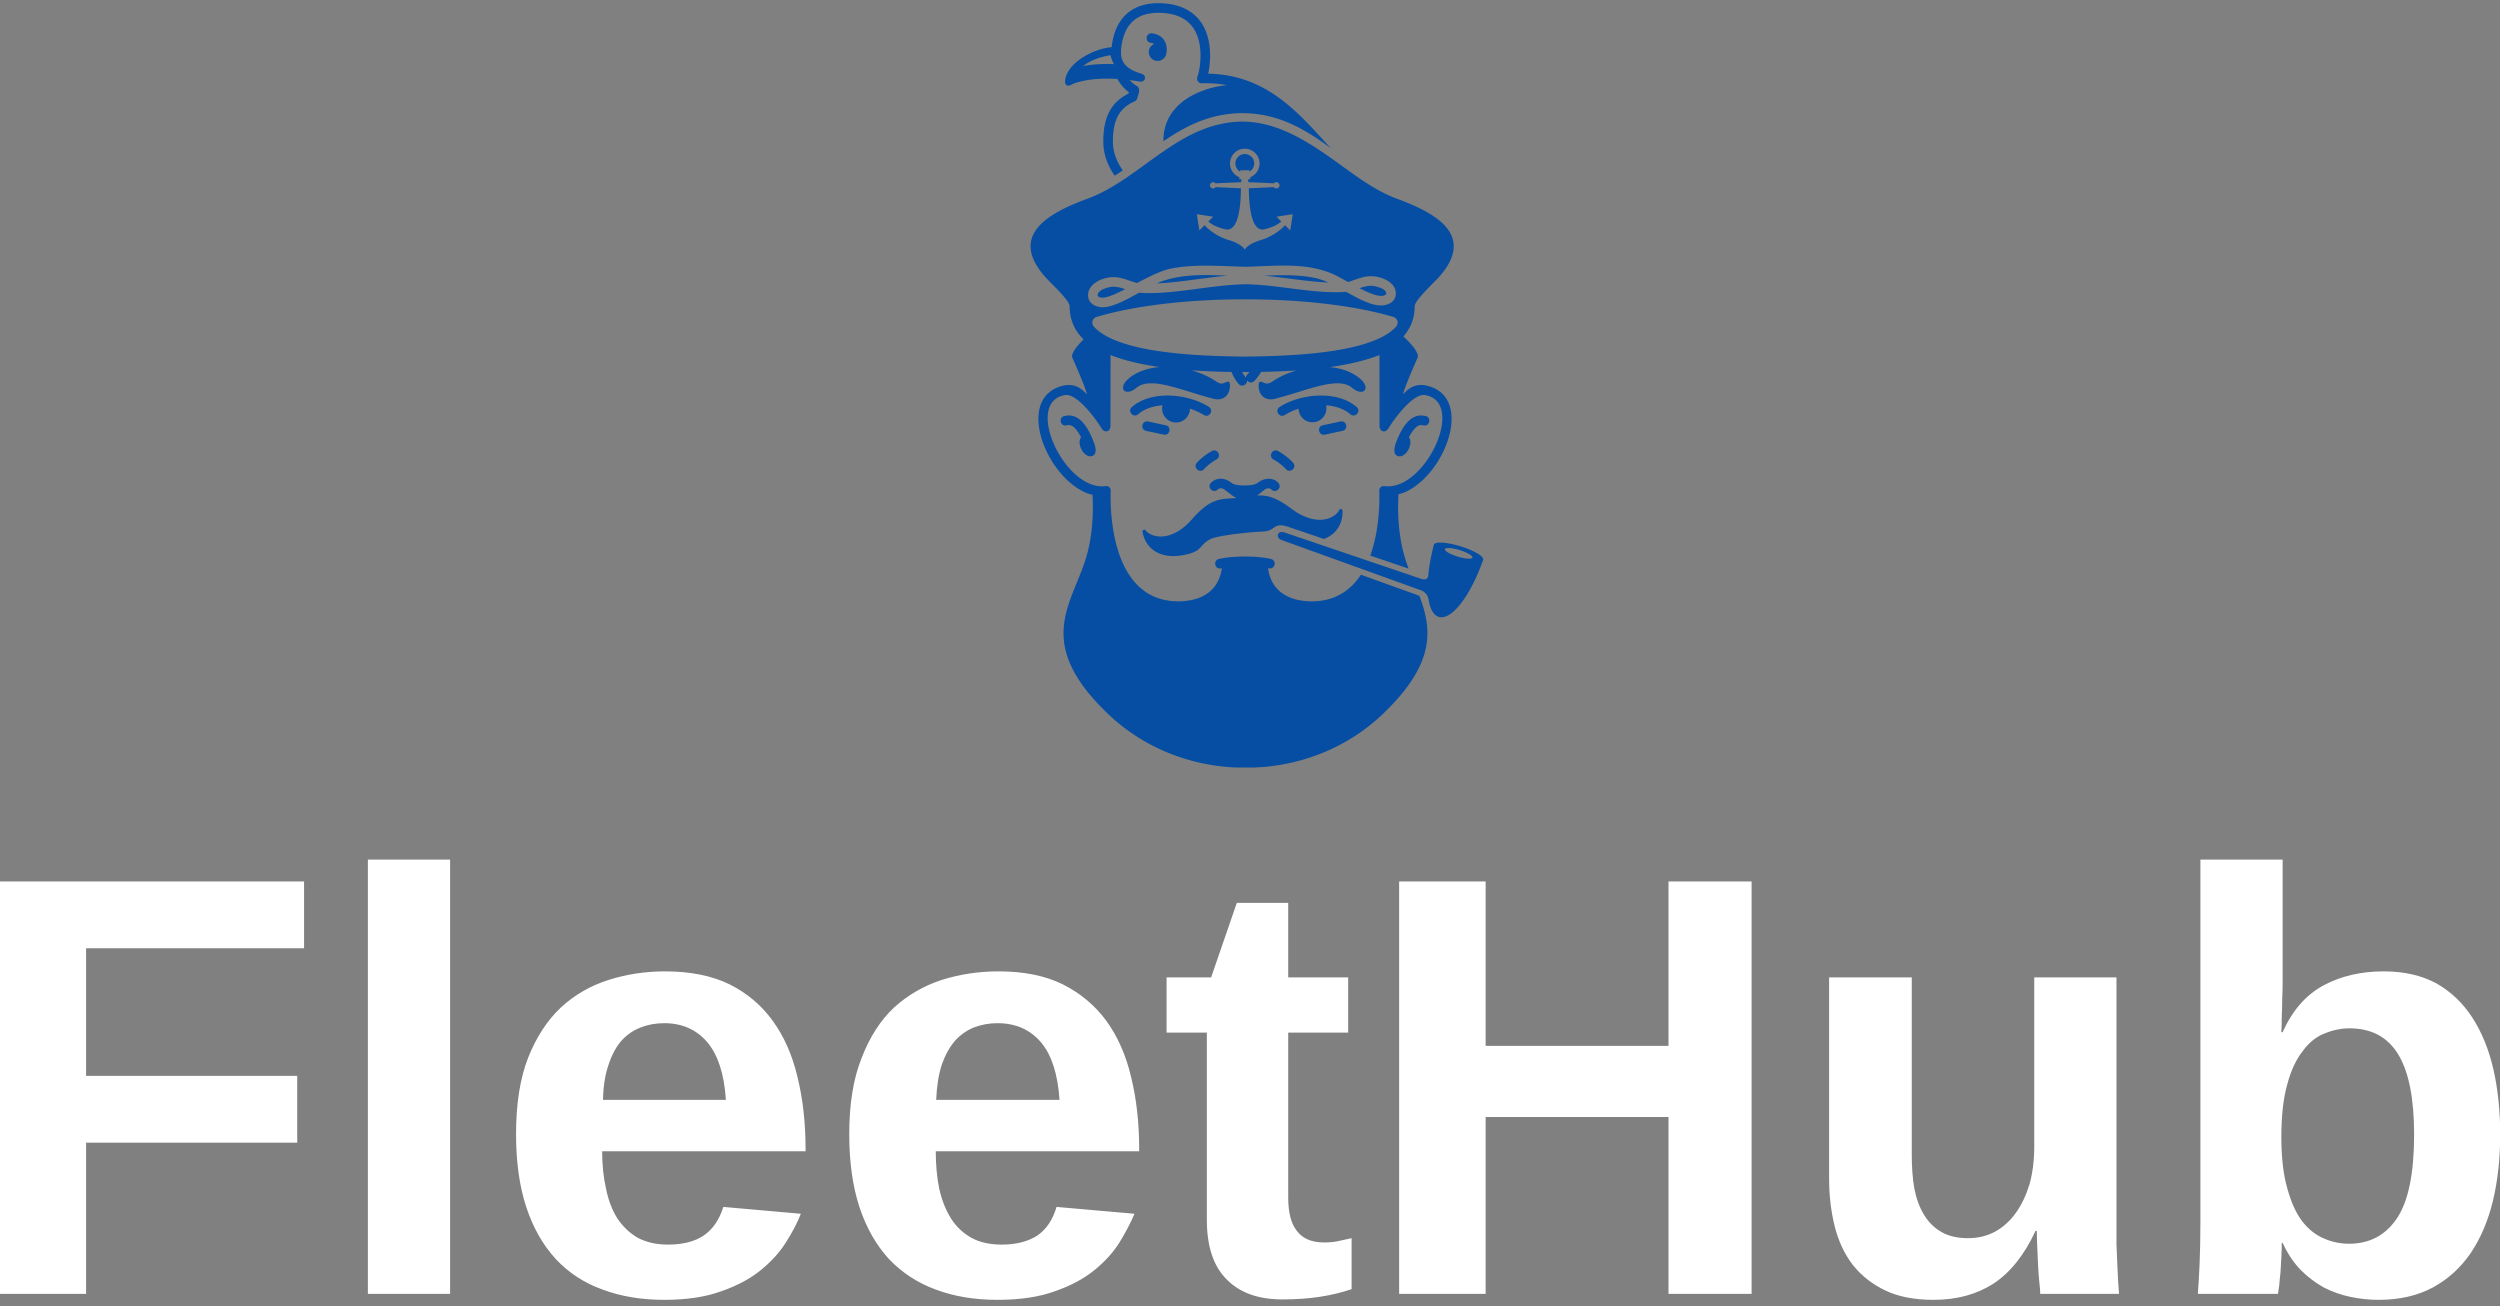 <svg data-v-423bf9ae="" xmlns="http://www.w3.org/2000/svg" viewBox="0 0 340.739 178" class="iconAbove"><rect x="0" y="0" width="340.739" height="178" fill="#808080" stroke="none"/><!----><!----><!----><g data-v-423bf9ae="" id="c97e5a46-4be0-4f32-bdea-57feea96ee11" fill="#ffffff" transform="matrix(5.837,0,0,5.837,-5.486,116.867)"><path d="M8.04 2.12L2.95 2.12L2.95 5.10L7.88 5.10L7.88 6.66L2.95 6.66L2.95 10.19L0.94 10.19L0.94 0.56L8.04 0.56L8.04 2.12ZM11.45 10.19L9.53 10.19L9.53 0.05L11.45 0.05L11.45 10.19ZM16.45 10.33L16.45 10.33L16.45 10.33Q15.65 10.33 15.01 10.09L15.01 10.09L15.01 10.09Q14.37 9.86 13.92 9.38L13.92 9.38L13.92 9.38Q13.47 8.89 13.23 8.17L13.23 8.17L13.23 8.17Q12.99 7.44 12.99 6.46L12.99 6.46L12.99 6.46Q12.99 5.40 13.27 4.68L13.27 4.68L13.27 4.68Q13.56 3.95 14.04 3.50L14.04 3.50L14.04 3.50Q14.52 3.06 15.15 2.86L15.15 2.86L15.15 2.86Q15.78 2.66 16.47 2.66L16.47 2.66L16.47 2.66Q17.35 2.66 17.97 2.96L17.97 2.96L17.97 2.96Q18.59 3.27 18.98 3.81L18.98 3.81L18.98 3.81Q19.38 4.36 19.56 5.12L19.56 5.12L19.56 5.12Q19.75 5.89 19.75 6.81L19.75 6.81L19.75 6.86L15.00 6.86L15.00 6.86Q15.00 7.33 15.09 7.73L15.09 7.73L15.09 7.73Q15.17 8.13 15.35 8.42L15.35 8.42L15.35 8.42Q15.54 8.71 15.83 8.88L15.83 8.88L15.83 8.88Q16.13 9.04 16.54 9.04L16.54 9.04L16.54 9.04Q17.05 9.04 17.37 8.83L17.37 8.83L17.37 8.83Q17.69 8.61 17.83 8.16L17.83 8.16L19.64 8.32L19.64 8.32Q19.52 8.63 19.29 8.99L19.29 8.99L19.29 8.99Q19.07 9.34 18.70 9.64L18.70 9.64L18.70 9.64Q18.33 9.94 17.78 10.13L17.78 10.13L17.78 10.13Q17.23 10.33 16.45 10.33ZM16.45 3.87L16.45 3.87L16.45 3.87Q16.15 3.87 15.90 3.97L15.90 3.97L15.90 3.97Q15.64 4.07 15.45 4.28L15.45 4.28L15.45 4.28Q15.26 4.50 15.15 4.84L15.15 4.84L15.15 4.84Q15.03 5.18 15.02 5.66L15.02 5.66L17.89 5.66L17.89 5.66Q17.83 4.76 17.46 4.32L17.46 4.32L17.46 4.32Q17.08 3.87 16.45 3.87ZM24.23 10.33L24.23 10.33L24.23 10.33Q23.43 10.33 22.79 10.09L22.79 10.09L22.79 10.09Q22.16 9.86 21.70 9.38L21.70 9.38L21.70 9.38Q21.25 8.89 21.01 8.17L21.01 8.17L21.01 8.17Q20.77 7.44 20.77 6.46L20.77 6.46L20.77 6.46Q20.77 5.40 21.06 4.68L21.06 4.68L21.06 4.68Q21.34 3.95 21.82 3.50L21.82 3.50L21.82 3.50Q22.31 3.06 22.93 2.86L22.93 2.86L22.93 2.86Q23.56 2.66 24.26 2.66L24.26 2.66L24.26 2.66Q25.14 2.66 25.75 2.96L25.75 2.96L25.75 2.96Q26.37 3.27 26.77 3.81L26.77 3.81L26.77 3.81Q27.17 4.36 27.35 5.12L27.35 5.12L27.35 5.12Q27.54 5.89 27.54 6.81L27.54 6.81L27.54 6.86L22.79 6.86L22.79 6.86Q22.79 7.33 22.87 7.73L22.87 7.73L22.87 7.73Q22.96 8.13 23.14 8.42L23.14 8.42L23.14 8.42Q23.32 8.71 23.62 8.88L23.62 8.88L23.62 8.88Q23.91 9.04 24.33 9.04L24.33 9.04L24.33 9.04Q24.83 9.04 25.16 8.83L25.16 8.83L25.16 8.83Q25.48 8.61 25.61 8.16L25.61 8.16L27.43 8.32L27.43 8.32Q27.30 8.63 27.08 8.99L27.08 8.99L27.08 8.99Q26.86 9.34 26.49 9.64L26.49 9.64L26.49 9.64Q26.12 9.94 25.57 10.13L25.57 10.13L25.57 10.13Q25.02 10.33 24.23 10.33ZM24.23 3.87L24.23 3.87L24.23 3.87Q23.94 3.87 23.68 3.97L23.68 3.97L23.68 3.97Q23.43 4.07 23.24 4.28L23.24 4.28L23.24 4.28Q23.05 4.50 22.93 4.84L22.93 4.84L22.93 4.84Q22.82 5.18 22.80 5.66L22.80 5.66L25.68 5.66L25.68 5.66Q25.62 4.76 25.25 4.32L25.25 4.32L25.25 4.32Q24.87 3.87 24.23 3.87ZM30.88 10.32L30.88 10.32L30.88 10.32Q30.04 10.32 29.58 9.85L29.58 9.85L29.58 9.85Q29.12 9.39 29.12 8.46L29.12 8.46L29.12 4.09L28.18 4.09L28.18 2.80L29.22 2.80L29.82 1.06L31.02 1.06L31.02 2.80L32.42 2.80L32.42 4.09L31.02 4.09L31.02 7.94L31.02 7.94Q31.02 8.48 31.23 8.73L31.23 8.73L31.23 8.73Q31.43 8.99 31.86 8.99L31.86 8.99L31.86 8.99Q32.04 8.99 32.18 8.96L32.18 8.96L32.18 8.96Q32.33 8.93 32.50 8.89L32.50 8.89L32.50 10.08L32.50 10.08Q32.15 10.20 31.75 10.26L31.75 10.26L31.75 10.26Q31.36 10.32 30.88 10.32ZM41.84 10.19L39.90 10.19L39.90 6.06L35.63 6.06L35.63 10.19L33.61 10.19L33.61 0.56L35.63 0.56L35.63 4.40L39.90 4.40L39.90 0.56L41.84 0.56L41.84 10.19ZM43.65 2.80L45.58 2.80L45.58 6.95L45.58 6.95Q45.58 7.38 45.64 7.73L45.64 7.73L45.64 7.73Q45.71 8.09 45.87 8.35L45.87 8.35L45.87 8.35Q46.03 8.61 46.28 8.75L46.28 8.75L46.28 8.75Q46.53 8.89 46.89 8.89L46.89 8.89L46.89 8.89Q47.24 8.89 47.52 8.74L47.52 8.74L47.52 8.74Q47.80 8.59 48.01 8.30L48.01 8.30L48.01 8.30Q48.21 8.02 48.33 7.63L48.33 7.63L48.33 7.63Q48.44 7.23 48.44 6.76L48.44 6.76L48.44 2.80L50.36 2.80L50.36 8.54L50.36 8.54Q50.36 8.77 50.36 9.03L50.36 9.03L50.36 9.03Q50.37 9.28 50.38 9.51L50.38 9.51L50.38 9.51Q50.39 9.74 50.40 9.92L50.40 9.92L50.40 9.92Q50.41 10.10 50.42 10.19L50.42 10.19L48.58 10.19L48.58 10.19Q48.58 10.11 48.56 9.93L48.56 9.93L48.56 9.93Q48.54 9.75 48.53 9.53L48.53 9.53L48.53 9.53Q48.52 9.31 48.51 9.09L48.51 9.09L48.51 9.09Q48.50 8.87 48.50 8.72L48.50 8.72L48.47 8.72L48.47 8.72Q48.08 9.56 47.49 9.95L47.49 9.95L47.49 9.95Q46.90 10.33 46.09 10.33L46.09 10.33L46.09 10.33Q45.42 10.33 44.96 10.11L44.96 10.11L44.96 10.11Q44.50 9.89 44.20 9.51L44.20 9.51L44.20 9.51Q43.91 9.13 43.78 8.61L43.78 8.61L43.78 8.61Q43.65 8.09 43.65 7.49L43.65 7.49L43.65 2.80ZM59.32 6.47L59.32 6.47L59.32 6.47Q59.32 7.31 59.15 8.02L59.15 8.02L59.15 8.02Q58.98 8.72 58.63 9.24L58.63 9.24L58.63 9.24Q58.28 9.75 57.75 10.04L57.75 10.04L57.75 10.04Q57.21 10.33 56.48 10.33L56.48 10.33L56.48 10.33Q56.15 10.33 55.82 10.26L55.82 10.26L55.82 10.26Q55.49 10.19 55.20 10.04L55.20 10.04L55.20 10.04Q54.91 9.88 54.66 9.63L54.66 9.63L54.66 9.63Q54.41 9.37 54.24 9.00L54.24 9.00L54.22 9.00L54.22 9.00Q54.22 9.15 54.21 9.33L54.21 9.33L54.21 9.33Q54.20 9.52 54.19 9.69L54.19 9.69L54.19 9.69Q54.17 9.86 54.16 10.00L54.16 10.00L54.16 10.00Q54.14 10.14 54.13 10.19L54.13 10.19L52.26 10.19L52.26 10.19Q52.28 9.95 52.30 9.51L52.30 9.51L52.30 9.51Q52.32 9.07 52.32 8.50L52.32 8.50L52.32 0.05L54.24 0.05L54.24 2.88L54.24 2.88Q54.24 3.10 54.23 3.31L54.23 3.31L54.23 3.31Q54.23 3.51 54.22 3.69L54.22 3.69L54.22 3.69Q54.22 3.90 54.21 4.08L54.21 4.08L54.24 4.08L54.24 4.08Q54.58 3.32 55.19 2.99L55.19 2.99L55.19 2.99Q55.80 2.66 56.60 2.66L56.60 2.66L56.60 2.66Q57.31 2.66 57.83 2.94L57.83 2.94L57.83 2.94Q58.34 3.23 58.67 3.74L58.67 3.74L58.67 3.74Q59.00 4.25 59.16 4.94L59.16 4.94L59.16 4.94Q59.32 5.64 59.32 6.47ZM57.31 6.47L57.31 6.47L57.31 6.47Q57.31 5.21 56.94 4.60L56.94 4.60L56.94 4.60Q56.57 3.99 55.80 3.99L55.80 3.99L55.80 3.99Q55.51 3.99 55.22 4.11L55.22 4.11L55.22 4.11Q54.93 4.22 54.71 4.52L54.71 4.52L54.71 4.52Q54.48 4.81 54.35 5.29L54.35 5.29L54.35 5.29Q54.21 5.78 54.21 6.53L54.21 6.53L54.21 6.53Q54.21 7.25 54.35 7.73L54.35 7.73L54.35 7.73Q54.48 8.21 54.70 8.50L54.70 8.50L54.70 8.50Q54.92 8.78 55.21 8.90L55.21 8.90L55.21 8.90Q55.49 9.02 55.79 9.02L55.79 9.02L55.79 9.02Q56.52 9.02 56.92 8.41L56.92 8.41L56.92 8.41Q57.31 7.81 57.31 6.47Z"></path></g><!----><g data-v-423bf9ae="" id="780d72bf-9528-4617-bca3-d4a394d418c1" transform="matrix(1.076,0,0,1.076,114.314,-1.194)" stroke="none" fill="#054EA4"><path d="M28.579 53.811c1.684-.416 2.827 1.016 3.67 3.152.069.163.797 1.859-.344 1.947-.521.041-1.114-.561-1.322-1.288-.134-.468-.078-.886.119-1.127-.783-1.438-1.289-1.642-1.832-1.505-.787.194-1.077-.986-.291-1.179zm45.767 0c.785.193.495 1.373-.293 1.181-.543-.136-1.048.065-1.832 1.505.197.242.256.659.121 1.127-.209.729-.803 1.329-1.322 1.288-1.142-.088-.414-1.784-.345-1.947.843-2.14 1.986-3.57 3.671-3.154zm-28.972 5.901a7.812 7.812 0 0 1 1.879-1.464c.704-.398 1.305.657.601 1.059a6.541 6.541 0 0 0-1.59 1.233c-.552.594-1.442-.235-.89-.828zm11.278.828a6.53 6.53 0 0 0-1.588-1.233c-.705-.4-.105-1.457.6-1.059.723.41 1.357.902 1.879 1.464.553.593-.337 1.422-.891.828zm4.674-5.563l2.229-.476c.793-.168 1.045 1.021.252 1.188l-2.229.476c-.791.168-1.044-1.02-.252-1.188zm3.486-1.393c-.803-.693-1.903-1.046-3.08-1.135a1.763 1.763 0 1 1-3.461.664 1.564 1.564 0 0 1-.02-.235 7.617 7.617 0 0 0-1.743.796c-.684.436-1.336-.589-.651-1.023 2.644-1.686 7.259-2.142 9.75.015.614.527-.181 1.447-.795.918zm-23.647 2.581l-2.229-.476c-.792-.168-.539-1.356.253-1.188l2.229.476c.793.168.54 1.356-.253 1.188zm-4.028-3.501c2.492-2.155 7.107-1.699 9.751-.014.682.435.031 1.459-.654 1.022a7.609 7.609 0 0 0-1.742-.796 1.765 1.765 0 1 1-3.481-.429c-1.175.089-2.278.44-3.081 1.135-.612.531-1.406-.389-.793-.918zm10.001 9.615s.074-.084.213-.187c.718-.524 1.591-.422 2.301.111.316.235.659.399 1.749.399 1.094 0 1.455-.164 1.77-.399.739-.556 1.872-.658 2.514.073.549.599-.348 1.42-.896.822-.313-.23-.622-.125-.89.075l-.084.062a.86.86 0 0 1-.099.088c-.251.191-.483.385-.723.556 1.164-.075 2.349.17 4.323 1.65 3.24 2.428 5.57 1.235 6.092.173.086-.178.406-.151.414.15.027 1.488-.68 2.875-2.355 3.53l-4.746-1.61c-1.648-.473-1.449.559-2.837.658-.757.029-1.67.104-2.575.198-1.875.197-3.742.5-4.228.767-1.565.854-.886 1.502-3.303 2.008-3.223.625-4.907-.895-5.291-2.889-.057-.297.253-.391.374-.233.729.932 3.258 1.614 5.922-1.435 2.39-2.736 3.662-2.5 5.607-2.652-.45-.213-.828-.545-1.257-.871l-.211-.149c-.313-.235-.584-.299-.89-.075-.547.599-1.442-.222-.894-.82zm34.497 9.72c-1.582 4.565-4.011 7.744-5.628 7.25-.649-.199-1.075-.959-1.274-2.101a.59.59 0 0 1-.016-.078c-.133-.982-1.082-1.228-1.082-1.228l-17.486-6.308c-.887-.301-.578-1.278.309-.979l17.417 5.908s.733.227.8-.445c.108-1.195.348-2.525.717-3.916.129-.422 1.627-.324 3.352.201 1.72.53 3.018 1.29 2.891 1.696zm-4.844-1.328c-.07.228.654.649 1.617.945.962.294 1.799.348 1.867.12.07-.229-.654-.649-1.617-.943-.961-.295-1.799-.35-1.867-.122zM66.012 49.052c1.463 1.222.475 2.396-.99 1.175-1.799-1.503-5.758.371-9.521 1.33l-.2.059c-1.225.333-2.004-.409-2.094-1.381-.089-.972.204-.841.716-.61.513.231.981-.205 1.001-.182.045-.033.092-.065.139-.097.83-.549 1.848-1.001 2.939-1.311a96.384 96.384 0 0 1-4.488.182c-.246.395-.605.883-.865 1.147-.312.319-.715.204-.92-.06.033.508-.654.93-1.08.429a5.3 5.3 0 0 1-.842-1.373l-.042-.138a94.114 94.114 0 0 1-5.078-.203c1.116.311 2.151.768 2.996 1.326.048.031.095.063.139.097.02-.023.49.412 1.001.182.512-.23.806-.361.717.61s-.87 1.714-2.096 1.381l-.198-.058c-3.764-.959-7.723-2.833-9.522-1.331-1.463 1.221-2.452.047-.99-1.175 1.054-.881 2.441-1.33 3.917-1.449-2.227-.317-4.399-.795-6.219-1.521l-.011 8.981c-.011.756-.734.951-1.127.306 0 0-.177-.293-.478-.726-.759-1.097-2.784-3.718-4.157-3.488-5.281.89-.012 12.178 5.125 11.535a.562.562 0 0 1 .658.434c.015.07.018.126.014.191 0 0-.051.887.024 2.213.281 5.061 2.039 11.752 8.533 11.752.1 0 .198-.002.295-.004l.045-.002.042-.002c1.171-.053 2.196-.319 3.021-.812.115-.068.226-.141.333-.218l.101-.076c.904-.692 1.499-1.714 1.676-3.085l-.115.021c-.795.156-1.026-1.013-.237-1.191.928-.213 2.106-.307 3.281-.301 1.175-.006 2.354.088 3.28.301.789.18.559 1.349-.236 1.191l-.114-.021c.248 1.928 1.328 3.166 2.921 3.768.26.1.533.182.82.245a8.07 8.07 0 0 0 1.787.188c2.956 0 4.931-1.389 6.23-3.374l7.246 2.61c.067.029.127.06.176.092 1.545 4.131 2.153 8.42-4.584 14.885-7.816 7.503-17.457 6.824-17.457 6.824s-9.641.679-17.458-6.824c-9.624-9.236-4.259-14.029-2.583-20.268.823-3.066.737-6.222.662-7.445l-.364-.094a4.24 4.24 0 0 1-.57-.209c-5.202-2.334-8.811-12.125-2.756-13.521 1.694-.39 2.573.706 2.959 1.07.114.108-.42-1.467-1.817-4.606-.193-.434.39-1.296 1.417-2.329-1.129-1.098-1.764-2.472-1.764-4.188 0-.746-2.456-3.005-2.996-3.604-4.569-5.063-.413-7.951 5.203-10 6.874-2.509 11.588-9.728 19.693-9.789 3.969.03 7.402 2 10.541 4.155 2.863 1.964 5.765 4.432 9.057 5.633 5.613 2.049 9.771 4.937 5.201 10-.539.599-2.994 2.857-2.994 3.604 0 1.529-.51 2.787-1.423 3.819 1.26 1.195 2.011 2.214 1.795 2.697-1.397 3.14-1.933 4.716-1.815 4.606.385-.364 1.264-1.46 2.957-1.07 5.571 1.284 2.961 9.676-1.543 12.818-.479.33-1.091.691-1.66.845l-.357.094c-.077 1.172-.182 4.39.658 7.513.175.651.391 1.289.625 1.916l-4.862-1.656.041-.112c.669-1.896.974-3.981 1.077-5.845.074-1.327.023-2.213.023-2.213a.63.63 0 0 1 .014-.192.562.562 0 0 1 .658-.433c5.139.642 10.406-10.646 5.125-11.535-1.373-.229-3.397 2.392-4.158 3.486-.299.434-.478.727-.478.727-.392.646-1.116.449-1.127-.307l-.012-8.98c-1.843.733-4.042 1.214-6.289 1.531 1.435.132 2.78.582 3.808 1.44zM64.6 36.802l-.106.017c-.617-.344-1.177-.659-1.595-.859-3.535-1.69-7.561-1.143-11.351-1.059-3.143-.07-6.332-.375-9.448.226-1.19.23-2.765 1.021-4.281 1.814l-.154-.021c-.953-.269-1.857-.709-2.869-.709-1.253 0-3.209.755-3.209 2.282 0 1.216 1.201 1.537 1.826 1.537 1.294 0 3.072-.964 4.636-1.844.401.037.8.051 1.193.051 4.087 0 8.146-1.051 12.281-1.119 3.86.054 7.664 1.008 11.494 1.008.408 0 .828-.017 1.246-.058 1.576.878 3.118 1.737 4.455 1.737.592 0 1.85-.294 1.85-1.526 0-1.503-1.946-2.184-3.158-2.184-1.001.001-1.875.435-2.81.707zM50.984 24.187l-3.26.141a.396.396 0 0 0-.697.256.396.396 0 0 0 .718.231l3.206.145c-.021 1.509-.137 5.526-1.932 5.209-.993-.228-1.74-.59-2.205-1.004l.606-.606-2.057-.319.318 2.057.667-.667c.483.62 1.795 1.516 2.956 1.855 1.586.468 2.032 1.054 2.133 1.245.102-.191.547-.777 2.131-1.245 1.162-.34 2.476-1.235 2.957-1.855l.668.667.318-2.057-2.058.319.606.606c-.472.421-1.234.788-2.25 1.015-1.729.201-1.843-3.733-1.861-5.222l3.17-.143a.395.395 0 1 0 .019-.487l-3.248-.141-.023-.388h.281l-.03-.242a1.87 1.87 0 1 0-1.364 0l-.028.242h.276l-.017.388zM32.653 41.261a.744.744 0 0 0-.527.729c0 .22.107.42.253.561.87.915 2.333 1.684 4.503 2.288 3.617 1.01 8.692 1.38 14.367 1.438h.426c5.675-.059 10.75-.429 14.368-1.438 2.168-.604 3.633-1.373 4.502-2.288a.793.793 0 0 0 .253-.561.744.744 0 0 0-.526-.729c-4.502-1.351-11.154-2.234-18.664-2.234h-.291c-7.509-.001-14.161.883-18.664 2.234zm19.385 6.977l-.353.003h-.447l-.158-.002c.184.281.396.593.492.706a.723.723 0 0 1 .207-.432l.259-.275zm13.931-10.621c.479-.165.967-.308 1.441-.308.474 0 1.941.319 1.941.97 0 .089-.113.312-.633.312-.68.001-1.706-.44-2.749-.974zm-3.967-.727c-2.705-.109-5.402-.615-8.118-.858 2.144-.087 4.306-.146 6.399.274.561.112 1.136.321 1.719.584zm-25.716.848c-1.192.608-2.237 1.077-2.873 1.077-.5 0-.611-.216-.611-.322 0-.7 1.472-1.067 1.994-1.067.491 0 .995.145 1.49.312zm4.009-.737c2.771-1.207 5.902-1.105 8.927-.973-2.988.263-5.952.851-8.927.973zm11.143-16.377a1.19 1.19 0 0 1 .595 2.223l-.021-.173h-1.146l-.021.173a1.19 1.19 0 0 1 .593-2.223zM30.962 9.471c.965-.179 2.257-.301 3.917-.232a3.5 3.5 0 0 1-.446-1.137c-1.445.224-2.674.732-3.471 1.369zm10.169 9.531c-.054-5.021 5.037-6.843 8.058-7.104a15.441 15.441 0 0 0-3.178-.242c-.56.013-.746-.564-.54-.928.24-.674.771-3.423-.224-5.495-.625-1.292-1.869-2.388-4.413-2.495-2.516-.102-3.818.918-4.485 2.324-.342.719-.529 1.565-.595 2.468.011.042.014.089.011.137-.09 1.713 1.271 2.39 2.625 2.796.667.2.461 1.093-.227.981-.45-.075-.88-.137-1.291-.187.252.292.535.54.84.716l.052.028c.527.292.197 1.087.066 1.483a.547.547 0 0 1-.145.319.556.556 0 0 1-.304.189c-2.176.996-2.651 2.842-2.651 5.079 0 1.234.453 2.486 1.255 3.622-.339.227-.679.451-1.027.667-.915-1.306-1.443-2.777-1.443-4.289 0-2.354.506-4.792 3.197-6.107l.047-.165c-.582-.423-1.083-1.018-1.462-1.688-1.706-.103-2.999.004-3.93.168-.507.088-1.454.303-1.932.58-.438.252-.803.03-.762-.474.2-2.467 3.932-4.185 5.899-4.297.095-.892.305-1.765.677-2.548.896-1.883 2.671-3.138 5.633-3.019 2.961.127 4.625 1.459 5.453 3.173.974 2.025.744 4.459.467 5.744 6.382.139 10.181 3.679 13.546 7.282.656.705 1.305 1.425 1.967 2.136-3.19-2.318-6.508-4.384-11.166-4.419-4.109.033-7.171 1.617-10.018 3.565zM39.969 6.669a1.081 1.081 0 0 0-.425-.129c-.804-.093-.667-1.302.139-1.208 1.616.185 2.009 1.549 1.827 2.482a1.12 1.12 0 1 1-1.541-1.145z"></path></g><!----></svg>